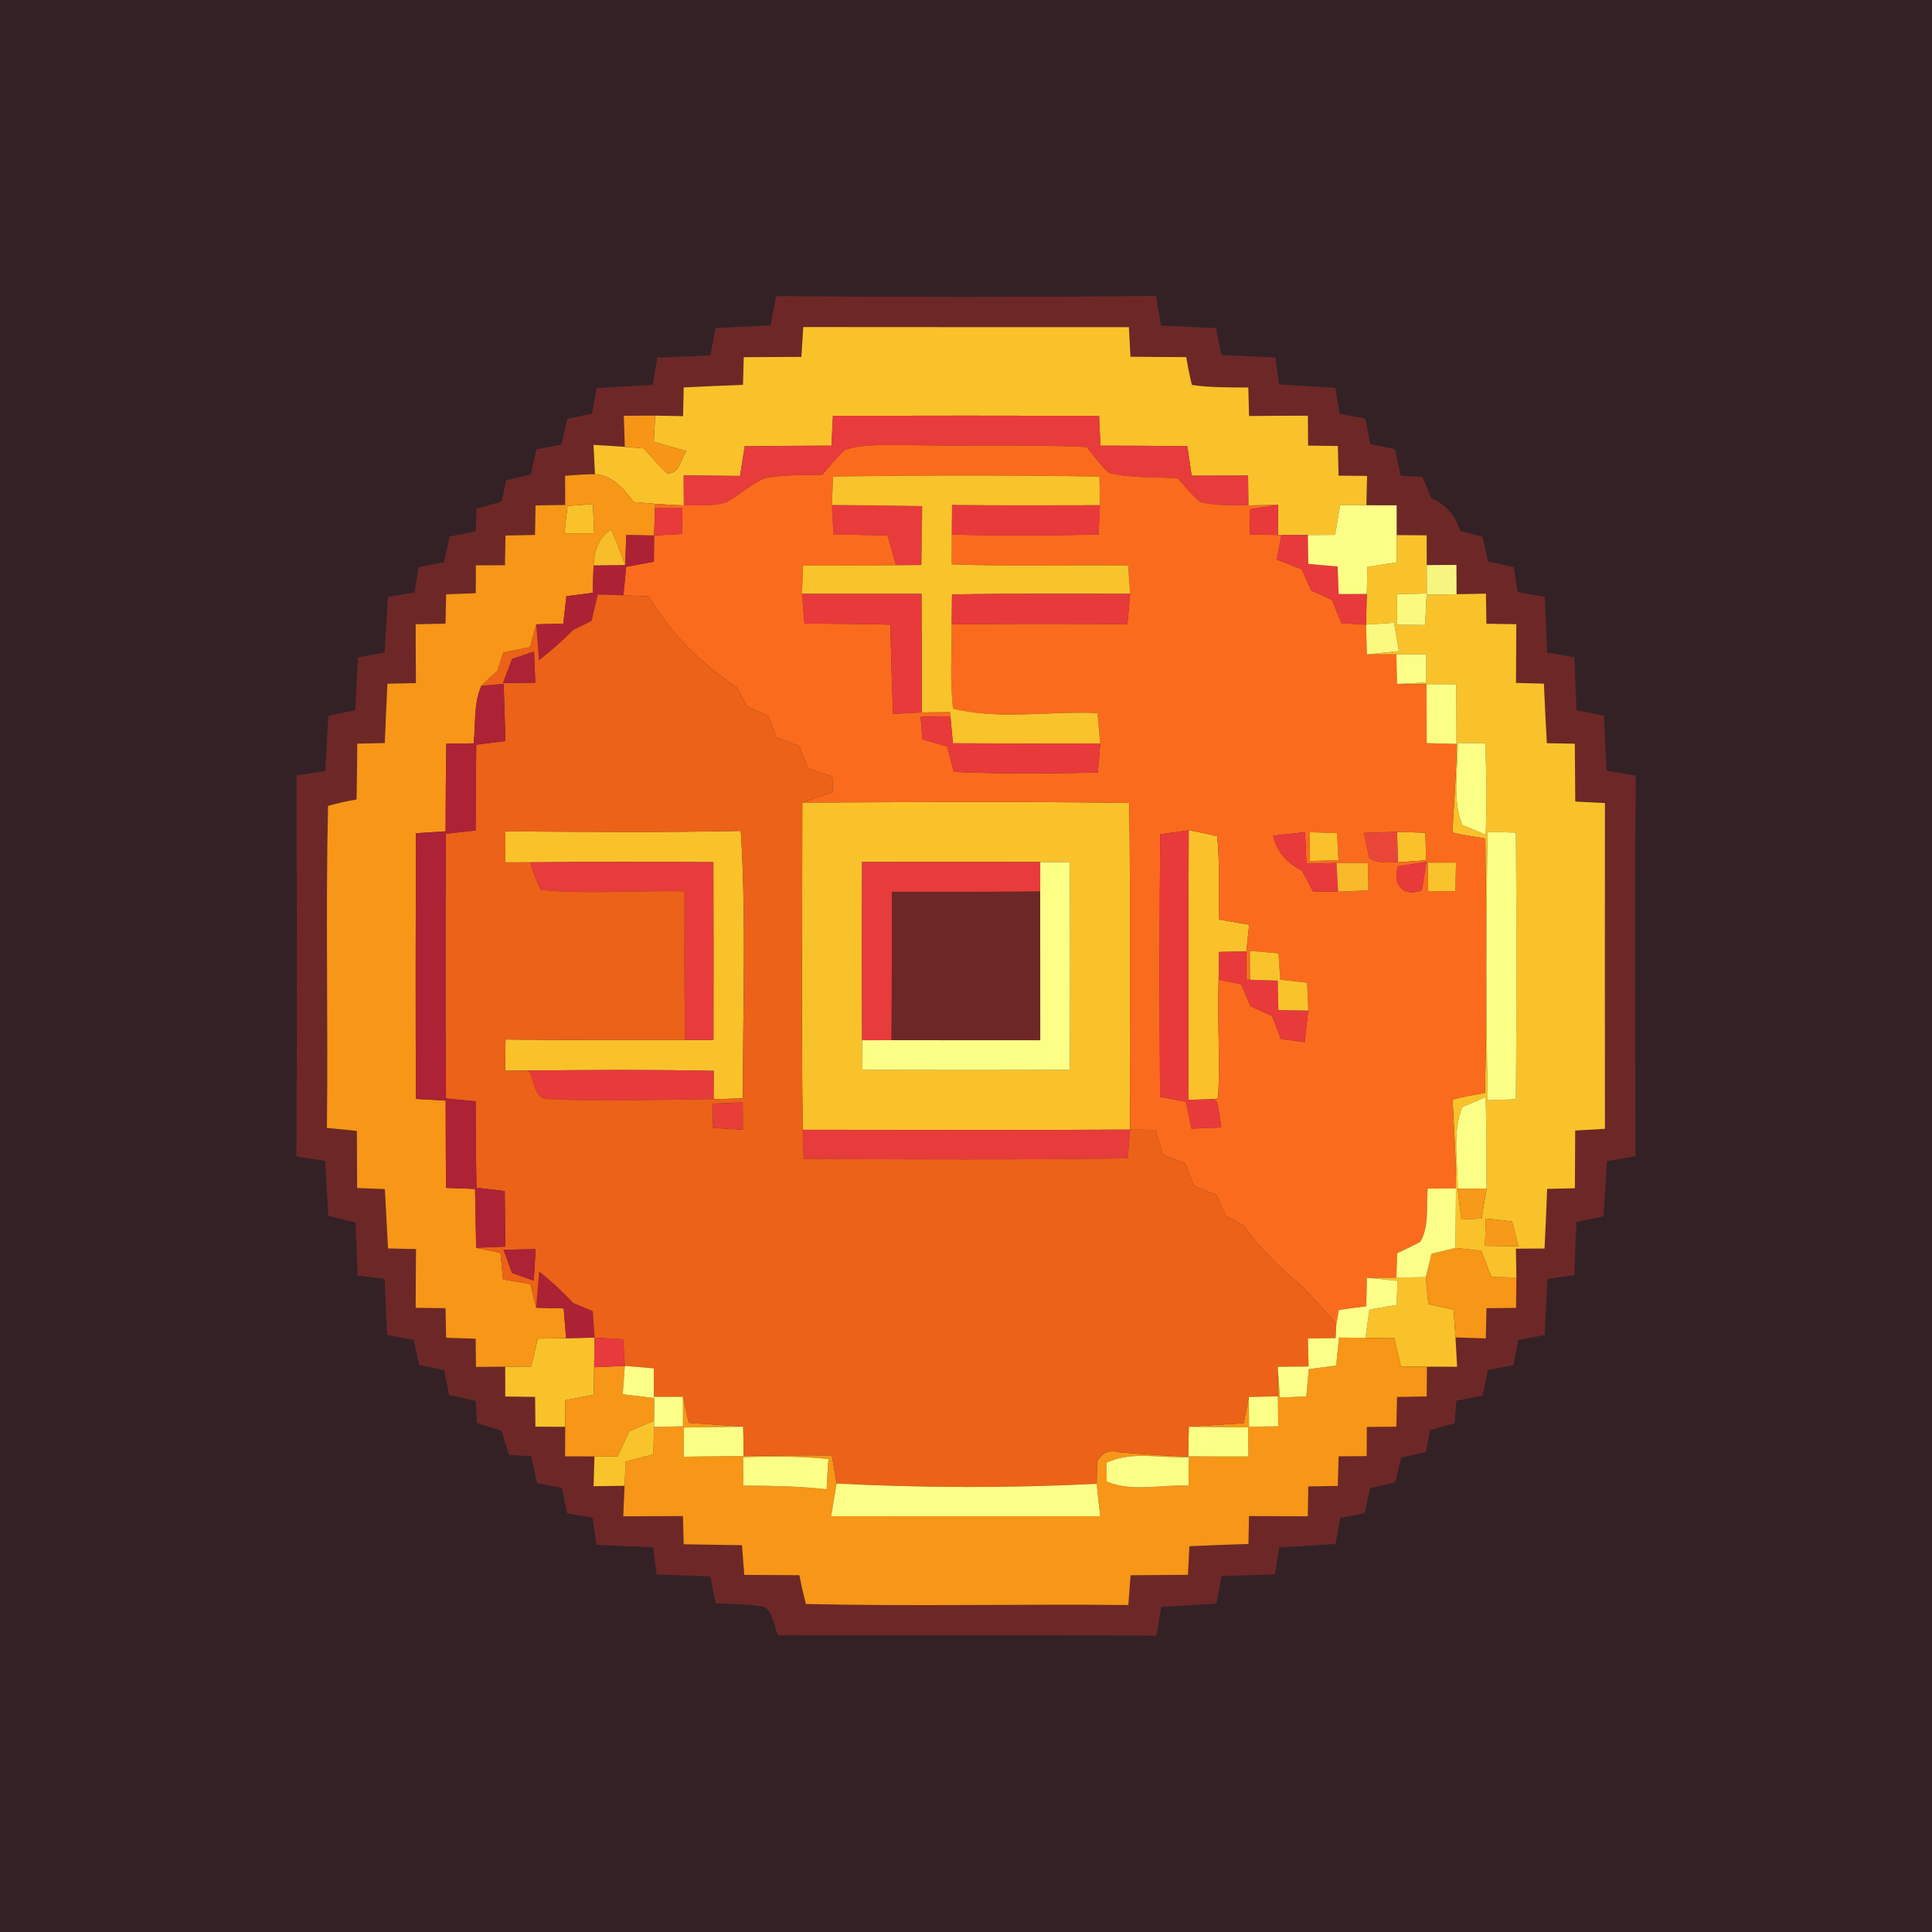 <?xml version="1.0" encoding="UTF-8" ?>
<!DOCTYPE svg PUBLIC "-//W3C//DTD SVG 1.1//EN" "http://www.w3.org/Graphics/SVG/1.1/DTD/svg11.dtd">
<svg width="250pt" height="250pt" viewBox="0 0 250 250" version="1.1" xmlns="http://www.w3.org/2000/svg">
<rect x="0" y="0" width="250" height="250" fill="#333333" stroke="none"/>
<g id="#342125ff">
<path fill="#342125" opacity="1.00" d=" M 0.00 0.00 L 250.00 0.00 L 250.00 250.00 L 0.00 250.00 L 0.00 0.00 M 100.43 38.33 C 100.20 39.59 99.97 40.85 99.73 42.11 C 97.36 42.23 94.98 42.35 92.61 42.47 C 92.38 43.64 92.16 44.82 91.93 46.00 C 89.65 46.10 87.36 46.20 85.07 46.29 C 84.87 47.46 84.68 48.64 84.48 49.81 C 82.06 49.95 79.65 50.09 77.23 50.22 C 77.02 51.33 76.80 52.43 76.59 53.54 C 75.52 53.76 74.46 53.98 73.40 54.21 C 73.15 55.32 72.91 56.44 72.67 57.55 C 71.59 57.75 70.52 57.94 69.44 58.14 C 69.20 59.23 68.96 60.32 68.71 61.41 C 67.64 61.66 66.57 61.92 65.50 62.17 C 65.36 62.85 65.08 64.23 64.93 64.91 C 63.85 65.22 62.77 65.53 61.69 65.84 C 61.66 66.57 61.59 68.03 61.56 68.76 C 60.44 68.99 59.31 69.21 58.19 69.43 C 57.94 70.54 57.70 71.65 57.46 72.77 C 56.37 72.98 55.27 73.19 54.17 73.40 C 53.99 74.49 53.82 75.58 53.64 76.68 C 52.50 76.86 51.35 77.04 50.21 77.23 C 50.06 79.63 49.92 82.04 49.77 84.45 C 48.62 84.66 47.46 84.87 46.31 85.08 C 46.21 87.35 46.11 89.63 46.00 91.90 C 44.84 92.14 43.67 92.39 42.50 92.64 C 42.37 95.02 42.24 97.41 42.10 99.79 C 40.86 99.98 39.61 100.16 38.37 100.35 C 38.41 116.78 38.45 133.21 38.36 149.64 C 39.60 149.83 40.85 150.02 42.09 150.21 C 42.23 152.58 42.36 154.95 42.49 157.32 C 43.66 157.61 44.84 157.89 46.02 158.18 C 46.11 160.47 46.20 162.76 46.29 165.05 C 47.45 165.18 48.62 165.32 49.78 165.47 C 49.88 167.88 49.99 170.30 50.10 172.72 C 51.25 172.94 52.40 173.17 53.55 173.40 C 53.78 174.47 54.02 175.55 54.26 176.63 C 55.33 176.85 56.41 177.07 57.49 177.29 C 57.70 178.37 57.92 179.44 58.13 180.52 C 59.28 180.77 60.42 181.02 61.57 181.28 C 61.60 181.99 61.67 183.41 61.71 184.12 C 62.77 184.46 63.84 184.80 64.90 185.14 C 65.23 186.18 65.56 187.22 65.89 188.26 C 66.61 188.30 68.03 188.39 68.74 188.43 C 69.00 189.59 69.26 190.75 69.52 191.92 C 70.58 192.11 71.64 192.31 72.70 192.50 C 72.94 193.61 73.18 194.71 73.42 195.82 C 74.50 196.00 75.59 196.18 76.68 196.37 C 76.85 197.54 77.02 198.72 77.19 199.89 C 79.64 200.00 82.09 200.10 84.54 200.21 C 84.68 201.38 84.82 202.55 84.96 203.73 C 87.28 203.80 89.60 203.88 91.92 203.96 C 92.16 205.13 92.39 206.30 92.63 207.47 C 94.76 207.56 96.90 207.55 98.99 207.94 C 100.08 208.77 100.11 210.40 100.71 211.58 C 117.02 211.62 133.33 211.56 149.63 211.64 C 149.84 210.40 150.04 209.16 150.25 207.93 C 152.63 207.78 155.01 207.64 157.39 207.49 C 157.62 206.30 157.85 205.12 158.08 203.93 C 160.37 203.86 162.67 203.79 164.96 203.72 C 165.14 202.56 165.32 201.40 165.50 200.24 C 167.93 200.08 170.36 199.93 172.80 199.78 C 173.00 198.66 173.21 197.53 173.43 196.41 C 174.47 196.20 175.52 196.00 176.57 195.79 C 176.82 194.71 177.07 193.63 177.31 192.56 C 178.38 192.31 179.45 192.06 180.52 191.82 C 180.78 190.74 181.04 189.67 181.30 188.60 C 182.37 188.37 183.43 188.13 184.50 187.90 C 184.63 187.19 184.91 185.77 185.04 185.07 C 186.10 184.76 187.16 184.45 188.22 184.14 C 188.28 183.42 188.39 181.97 188.45 181.25 C 189.57 181.02 190.70 180.80 191.83 180.57 C 192.06 179.48 192.29 178.38 192.53 177.29 C 193.63 177.06 194.73 176.85 195.83 176.63 C 196.03 175.55 196.24 174.47 196.45 173.40 C 197.59 173.18 198.73 172.96 199.87 172.75 C 199.99 170.33 200.11 167.91 200.22 165.49 C 201.38 165.32 202.54 165.15 203.71 164.99 C 203.79 162.69 203.88 160.40 203.97 158.11 C 205.14 157.87 206.31 157.62 207.49 157.38 C 207.63 155.00 207.78 152.62 207.92 150.24 C 209.15 150.03 210.38 149.82 211.62 149.61 C 211.63 133.20 211.49 116.79 211.67 100.38 C 210.40 100.16 209.13 99.95 207.87 99.74 C 207.76 97.37 207.65 95.00 207.54 92.63 C 206.36 92.39 205.17 92.15 203.99 91.91 C 203.89 89.62 203.80 87.34 203.71 85.06 C 202.53 84.86 201.36 84.65 200.19 84.45 C 200.09 82.05 199.99 79.64 199.89 77.23 C 198.72 77.03 197.55 76.83 196.38 76.63 C 196.20 75.55 196.03 74.47 195.86 73.40 C 194.76 73.16 193.66 72.92 192.56 72.68 C 192.31 71.60 192.07 70.53 191.82 69.46 C 190.85 69.21 189.88 68.96 188.91 68.70 C 188.38 66.73 187.09 65.28 185.21 64.49 C 184.82 63.57 184.44 62.65 184.06 61.72 C 183.36 61.68 181.95 61.60 181.25 61.56 C 180.99 60.41 180.74 59.27 180.49 58.12 C 179.43 57.91 178.37 57.70 177.32 57.49 C 177.10 56.39 176.88 55.28 176.66 54.18 C 175.56 53.97 174.45 53.76 173.35 53.55 C 173.16 52.43 172.97 51.32 172.78 50.20 C 170.35 50.05 167.92 49.90 165.49 49.75 C 165.33 48.59 165.18 47.42 165.03 46.26 C 162.70 46.17 160.37 46.07 158.04 45.97 C 157.81 44.80 157.58 43.64 157.35 42.47 C 154.97 42.36 152.59 42.25 150.22 42.14 C 150.00 40.87 149.79 39.59 149.58 38.32 C 133.20 38.46 116.81 38.46 100.43 38.33 Z" />
</g>
<g id="#6e2727ff">
<path fill="#6e2727" opacity="1.00" d=" M 100.43 38.33 C 116.81 38.46 133.20 38.46 149.58 38.32 C 149.79 39.59 150.00 40.87 150.22 42.14 C 152.59 42.25 154.97 42.36 157.35 42.47 C 157.58 43.64 157.81 44.80 158.04 45.97 C 160.37 46.07 162.70 46.17 165.03 46.26 C 165.18 47.42 165.33 48.59 165.49 49.75 C 167.92 49.90 170.35 50.05 172.78 50.20 C 172.97 51.32 173.16 52.43 173.35 53.55 C 174.45 53.76 175.56 53.97 176.66 54.18 C 176.88 55.28 177.10 56.39 177.32 57.49 C 178.37 57.70 179.43 57.91 180.49 58.12 C 180.74 59.27 180.99 60.41 181.25 61.56 C 181.95 61.60 183.36 61.68 184.06 61.72 C 184.44 62.65 184.82 63.57 185.21 64.49 C 187.09 65.28 188.38 66.73 188.91 68.70 C 189.88 68.96 190.85 69.21 191.82 69.46 C 192.07 70.53 192.31 71.60 192.56 72.68 C 193.66 72.92 194.76 73.16 195.86 73.40 C 196.03 74.47 196.20 75.55 196.38 76.63 C 197.55 76.83 198.72 77.03 199.89 77.23 C 199.99 79.64 200.09 82.05 200.19 84.45 C 201.36 84.65 202.53 84.86 203.71 85.06 C 203.80 87.34 203.89 89.62 203.99 91.91 C 205.17 92.15 206.36 92.39 207.54 92.63 C 207.65 95.00 207.76 97.37 207.87 99.74 C 209.13 99.95 210.40 100.16 211.67 100.38 C 211.49 116.79 211.63 133.20 211.62 149.61 C 210.38 149.82 209.15 150.03 207.92 150.24 C 207.78 152.62 207.63 155.00 207.49 157.38 C 206.31 157.62 205.14 157.87 203.97 158.11 C 203.88 160.40 203.79 162.69 203.71 164.99 C 202.54 165.15 201.38 165.32 200.22 165.49 C 200.11 167.91 199.99 170.33 199.87 172.75 C 198.73 172.96 197.59 173.18 196.45 173.40 C 196.24 174.47 196.03 175.55 195.83 176.63 C 194.73 176.85 193.63 177.06 192.53 177.29 C 192.29 178.38 192.06 179.48 191.83 180.57 C 190.70 180.80 189.57 181.02 188.45 181.25 C 188.39 181.97 188.28 183.42 188.22 184.14 C 187.16 184.45 186.10 184.76 185.04 185.07 C 184.91 185.77 184.63 187.19 184.50 187.90 C 183.43 188.13 182.37 188.37 181.30 188.60 C 181.04 189.67 180.78 190.74 180.52 191.82 C 179.45 192.06 178.38 192.31 177.31 192.56 C 177.07 193.63 176.82 194.71 176.57 195.79 C 175.52 196.00 174.47 196.20 173.43 196.41 C 173.21 197.53 173.00 198.66 172.80 199.78 C 170.36 199.93 167.93 200.08 165.50 200.24 C 165.32 201.40 165.14 202.56 164.96 203.72 C 162.67 203.79 160.37 203.86 158.08 203.93 C 157.85 205.12 157.62 206.30 157.39 207.49 C 155.01 207.64 152.63 207.78 150.25 207.93 C 150.04 209.16 149.84 210.40 149.63 211.64 C 133.33 211.56 117.02 211.62 100.71 211.58 C 100.11 210.40 100.08 208.77 98.99 207.94 C 96.90 207.55 94.76 207.56 92.63 207.47 C 92.39 206.30 92.16 205.13 91.92 203.96 C 89.60 203.88 87.28 203.80 84.96 203.73 C 84.82 202.55 84.68 201.38 84.54 200.21 C 82.09 200.10 79.64 200.00 77.19 199.89 C 77.02 198.72 76.85 197.54 76.68 196.37 C 75.59 196.18 74.50 196.00 73.42 195.82 C 73.18 194.71 72.94 193.61 72.70 192.50 C 71.64 192.31 70.58 192.11 69.52 191.92 C 69.26 190.75 69.00 189.59 68.74 188.43 C 68.03 188.39 66.61 188.30 65.89 188.26 C 65.56 187.22 65.23 186.18 64.90 185.14 C 63.84 184.80 62.77 184.46 61.71 184.12 C 61.67 183.41 61.60 181.99 61.57 181.28 C 60.42 181.02 59.28 180.77 58.13 180.52 C 57.92 179.44 57.70 178.37 57.49 177.29 C 56.41 177.07 55.33 176.85 54.26 176.63 C 54.02 175.55 53.78 174.47 53.55 173.40 C 52.40 173.17 51.25 172.94 50.10 172.72 C 49.99 170.30 49.88 167.88 49.78 165.47 C 48.62 165.32 47.45 165.18 46.29 165.05 C 46.20 162.76 46.11 160.47 46.02 158.18 C 44.84 157.89 43.66 157.61 42.49 157.32 C 42.36 154.95 42.23 152.58 42.09 150.21 C 40.85 150.02 39.60 149.83 38.36 149.64 C 38.45 133.21 38.41 116.78 38.37 100.35 C 39.61 100.16 40.86 99.98 42.10 99.79 C 42.24 97.41 42.37 95.02 42.50 92.64 C 43.67 92.39 44.84 92.14 46.00 91.90 C 46.11 89.63 46.21 87.35 46.31 85.08 C 47.46 84.87 48.62 84.66 49.77 84.45 C 49.92 82.04 50.06 79.63 50.21 77.23 C 51.35 77.04 52.50 76.86 53.64 76.68 C 53.82 75.58 53.99 74.49 54.17 73.40 C 55.27 73.19 56.37 72.98 57.46 72.77 C 57.70 71.65 57.94 70.54 58.19 69.43 C 59.31 69.21 60.44 68.99 61.56 68.76 C 61.59 68.03 61.66 66.57 61.69 65.84 C 62.77 65.53 63.85 65.22 64.93 64.91 C 65.08 64.23 65.36 62.85 65.50 62.17 C 66.57 61.92 67.64 61.66 68.71 61.41 C 68.96 60.32 69.20 59.23 69.44 58.14 C 70.52 57.94 71.59 57.75 72.67 57.55 C 72.91 56.44 73.15 55.32 73.40 54.21 C 74.46 53.98 75.52 53.76 76.59 53.54 C 76.80 52.43 77.02 51.33 77.23 50.22 C 79.65 50.09 82.06 49.95 84.48 49.81 C 84.68 48.64 84.87 47.46 85.07 46.29 C 87.36 46.20 89.65 46.10 91.93 46.00 C 92.16 44.82 92.38 43.64 92.61 42.47 C 94.98 42.35 97.36 42.23 99.73 42.11 C 99.97 40.85 100.20 39.59 100.43 38.33 M 103.94 42.32 C 103.86 43.60 103.78 44.89 103.70 46.18 C 101.21 46.19 98.73 46.21 96.24 46.22 C 96.21 47.41 96.17 48.61 96.14 49.80 C 93.58 49.89 91.02 50.01 88.47 50.13 C 88.44 51.37 88.41 52.61 88.39 53.85 C 87.48 53.83 85.68 53.80 84.78 53.78 C 83.42 53.79 82.07 53.79 80.72 53.80 C 80.76 55.14 80.80 56.48 80.85 57.82 C 79.50 57.72 78.15 57.64 76.80 57.57 C 76.85 58.52 76.94 60.41 76.99 61.36 C 75.70 61.35 74.41 61.48 73.12 61.56 C 73.12 62.50 73.14 64.40 73.14 65.34 C 71.86 65.36 70.58 65.38 69.30 65.40 C 69.28 66.68 69.26 67.95 69.23 69.22 C 67.96 69.25 66.68 69.27 65.41 69.30 C 65.39 70.58 65.36 71.86 65.34 73.14 C 64.40 73.14 62.52 73.14 61.58 73.15 C 61.57 74.35 61.56 75.55 61.56 76.76 C 60.29 76.80 59.01 76.85 57.73 76.90 C 57.71 78.16 57.68 79.43 57.65 80.70 C 56.37 80.73 55.08 80.75 53.79 80.78 C 53.79 83.32 53.80 85.85 53.82 88.39 C 52.59 88.41 51.36 88.44 50.13 88.47 C 50.01 91.03 49.89 93.59 49.79 96.15 C 48.61 96.18 47.42 96.21 46.23 96.23 C 46.21 98.64 46.18 101.04 46.14 103.45 C 44.90 103.66 43.67 103.94 42.45 104.28 C 42.12 118.16 42.47 132.07 42.30 145.95 C 43.59 146.08 44.89 146.21 46.18 146.34 C 46.19 148.80 46.20 151.27 46.21 153.73 C 47.40 153.78 48.60 153.82 49.80 153.87 C 49.93 156.43 50.08 158.99 50.21 161.55 C 51.42 161.57 52.62 161.60 53.83 161.63 C 53.81 164.16 53.79 166.70 53.79 169.23 C 55.07 169.25 56.36 169.26 57.65 169.28 C 57.67 170.55 57.70 171.83 57.73 173.11 C 59.00 173.15 60.28 173.19 61.55 173.23 C 61.56 174.45 61.58 175.66 61.59 176.88 C 62.54 176.87 64.43 176.86 65.37 176.85 C 65.38 178.14 65.38 179.42 65.38 180.71 C 66.67 180.73 67.95 180.74 69.24 180.76 C 69.25 182.04 69.27 183.33 69.28 184.61 C 70.57 184.62 71.85 184.62 73.14 184.63 C 73.13 185.58 73.12 187.49 73.12 188.45 C 74.38 188.45 75.65 188.46 76.92 188.46 C 76.89 189.42 76.84 191.35 76.81 192.32 C 78.14 192.30 79.48 192.28 80.82 192.26 C 80.76 193.57 80.71 194.89 80.65 196.21 C 83.23 196.20 85.80 196.19 88.37 196.18 C 88.40 197.39 88.44 198.61 88.47 199.83 C 90.98 199.87 93.50 199.91 96.01 199.95 C 96.11 201.23 96.21 202.51 96.31 203.79 C 98.68 203.80 101.06 203.81 103.44 203.83 C 103.68 205.08 103.96 206.32 104.28 207.56 C 118.18 207.87 132.10 207.55 146.01 207.69 C 146.11 206.41 146.21 205.12 146.30 203.84 C 148.78 203.82 151.25 203.80 153.72 203.78 C 153.78 202.55 153.84 201.31 153.91 200.08 C 156.45 199.96 159.00 199.87 161.55 199.79 C 161.57 198.58 161.59 197.38 161.62 196.18 C 164.15 196.19 166.69 196.20 169.23 196.21 C 169.25 194.92 169.27 193.63 169.29 192.34 C 170.56 192.32 171.84 192.30 173.11 192.28 C 173.15 191.00 173.18 189.72 173.22 188.45 C 174.43 188.44 175.64 188.43 176.85 188.42 C 176.85 187.48 176.86 185.59 176.87 184.65 C 178.14 184.63 179.41 184.62 180.69 184.61 C 180.72 183.32 180.75 182.05 180.78 180.77 C 182.05 180.74 183.33 180.72 184.61 180.70 C 184.62 179.41 184.64 178.13 184.65 176.85 C 185.63 176.85 187.58 176.85 188.55 176.86 C 188.48 175.59 188.41 174.32 188.34 173.06 C 189.64 173.10 190.95 173.15 192.26 173.19 C 192.29 171.89 192.32 170.58 192.35 169.28 C 193.62 169.27 194.90 169.25 196.18 169.24 C 196.19 167.92 196.21 166.62 196.22 165.31 C 196.21 164.38 196.18 162.51 196.16 161.58 C 197.39 161.57 198.62 161.56 199.86 161.56 C 199.99 158.98 200.11 156.41 200.20 153.84 C 201.40 153.81 202.59 153.78 203.79 153.76 C 203.80 151.27 203.81 148.78 203.83 146.29 C 205.11 146.22 206.39 146.14 207.68 146.07 C 207.66 132.02 207.67 117.97 207.68 103.92 C 206.39 103.85 205.11 103.79 203.84 103.72 C 203.81 101.23 203.80 98.73 203.78 96.24 C 202.57 96.21 201.37 96.19 200.16 96.17 C 200.02 93.60 199.89 91.03 199.78 88.46 C 198.58 88.43 197.37 88.40 196.17 88.37 C 196.19 85.84 196.20 83.30 196.21 80.77 C 194.92 80.75 193.63 80.73 192.34 80.71 C 192.32 79.42 192.30 78.12 192.28 76.82 C 191.01 76.84 189.74 76.86 188.48 76.89 C 188.47 75.62 188.47 74.36 188.46 73.10 C 187.50 73.10 185.58 73.12 184.62 73.12 C 184.61 71.84 184.61 70.56 184.61 69.27 C 183.31 69.26 182.02 69.25 180.73 69.24 C 180.73 67.96 180.73 66.67 180.73 65.39 C 179.42 65.39 178.12 65.38 176.81 65.38 C 176.83 64.43 176.88 62.53 176.90 61.58 C 175.67 61.57 174.44 61.56 173.21 61.55 C 173.18 60.27 173.15 58.99 173.12 57.71 C 171.84 57.69 170.55 57.67 169.27 57.66 C 169.26 56.37 169.25 55.08 169.24 53.79 C 166.70 53.79 164.17 53.81 161.63 53.83 C 161.59 52.60 161.56 51.37 161.53 50.14 C 159.09 50.12 156.64 50.17 154.23 49.81 C 153.94 48.62 153.70 47.42 153.50 46.21 C 151.09 46.20 148.68 46.19 146.28 46.16 C 146.21 44.88 146.15 43.60 146.08 42.33 C 132.04 42.33 117.99 42.34 103.94 42.32 Z" />
<path fill="#6e2727" opacity="1.00" d=" M 115.40 115.39 C 121.80 115.40 128.20 115.41 134.60 115.34 C 134.60 121.76 134.60 128.19 134.61 134.61 C 128.18 134.60 121.76 134.60 115.34 134.60 C 115.41 128.20 115.40 121.79 115.40 115.39 Z" />
</g>
<g id="#f9c22bff">
<path fill="#f9c22b" opacity="1.00" d=" M 103.94 42.32 C 117.99 42.34 132.04 42.33 146.08 42.33 C 146.15 43.60 146.21 44.88 146.28 46.16 C 148.68 46.19 151.09 46.20 153.50 46.21 C 153.70 47.42 153.94 48.62 154.23 49.81 C 156.64 50.17 159.09 50.12 161.53 50.14 C 161.56 51.37 161.59 52.60 161.63 53.83 C 164.17 53.81 166.70 53.79 169.24 53.79 C 169.25 55.08 169.26 56.37 169.27 57.66 C 170.55 57.67 171.84 57.69 173.12 57.71 C 173.15 58.99 173.18 60.27 173.21 61.55 C 174.44 61.56 175.67 61.57 176.90 61.58 C 176.88 62.53 176.83 64.43 176.81 65.38 C 175.68 65.37 174.55 65.37 173.42 65.37 C 173.19 66.65 172.97 67.93 172.75 69.21 C 171.58 69.22 170.40 69.23 169.23 69.23 C 168.38 69.23 166.67 69.23 165.81 69.23 L 165.36 69.22 C 165.37 68.25 165.39 66.30 165.39 65.33 C 164.11 65.36 162.82 65.39 161.54 65.40 C 161.53 64.43 161.51 62.51 161.50 61.54 C 159.06 61.55 156.63 61.55 154.20 61.56 C 154.01 60.29 153.82 59.01 153.64 57.74 C 149.89 57.69 146.14 57.67 142.39 57.67 C 142.33 56.38 142.28 55.09 142.22 53.81 C 130.74 53.78 119.26 53.78 107.78 53.81 C 107.72 55.10 107.66 56.38 107.59 57.67 C 103.85 57.67 100.10 57.70 96.36 57.75 C 96.16 59.03 95.97 60.31 95.77 61.59 C 93.34 61.56 90.90 61.54 88.47 61.52 C 88.48 62.49 88.49 64.43 88.49 65.40 C 87.25 65.36 86.01 65.29 84.77 65.20 C 83.85 65.13 82.92 65.05 82.00 64.97 C 80.73 63.25 79.28 61.52 76.99 61.36 C 76.94 60.41 76.85 58.52 76.80 57.57 C 78.15 57.64 79.50 57.72 80.85 57.82 C 81.46 57.87 82.69 57.97 83.30 58.02 C 84.27 59.12 85.23 60.24 86.30 61.25 C 87.96 61.38 88.06 59.40 88.82 58.38 C 87.41 57.97 86.00 57.56 84.60 57.16 C 84.64 56.31 84.73 54.62 84.78 53.78 C 85.68 53.80 87.48 53.83 88.39 53.85 C 88.41 52.61 88.44 51.37 88.47 50.13 C 91.02 50.01 93.58 49.89 96.14 49.80 C 96.17 48.61 96.21 47.41 96.24 46.22 C 98.73 46.21 101.21 46.19 103.70 46.18 C 103.78 44.89 103.86 43.60 103.94 42.32 Z" />
<path fill="#f9c22b" opacity="1.00" d=" M 73.43 65.47 C 74.53 65.39 75.62 65.31 76.72 65.23 C 76.77 66.49 76.83 67.75 76.89 69.01 C 75.60 69.01 74.31 69.02 73.03 69.02 C 73.16 67.83 73.30 66.65 73.43 65.47 Z" />
<path fill="#f9c22b" opacity="1.00" d=" M 180.73 69.24 C 182.02 69.25 183.31 69.26 184.61 69.27 C 184.61 70.56 184.61 71.84 184.62 73.12 C 184.62 74.40 184.62 75.68 184.63 76.96 C 185.59 76.94 187.51 76.91 188.48 76.89 C 189.74 76.86 191.01 76.84 192.28 76.82 C 192.30 78.12 192.32 79.42 192.34 80.71 C 193.63 80.73 194.92 80.75 196.21 80.77 C 196.20 83.30 196.19 85.84 196.17 88.37 C 197.37 88.40 198.58 88.43 199.78 88.46 C 199.89 91.03 200.02 93.60 200.16 96.17 C 201.37 96.19 202.57 96.21 203.78 96.24 C 203.80 98.73 203.81 101.23 203.84 103.72 C 205.11 103.79 206.39 103.85 207.68 103.92 C 207.67 117.97 207.66 132.02 207.68 146.07 C 206.39 146.14 205.11 146.22 203.83 146.29 C 203.81 148.78 203.80 151.27 203.79 153.76 C 202.59 153.78 201.40 153.81 200.20 153.84 C 200.11 156.41 199.99 158.98 199.86 161.56 C 198.62 161.56 197.39 161.57 196.16 161.58 C 196.18 162.51 196.21 164.38 196.22 165.31 C 195.42 165.29 193.81 165.26 193.00 165.25 C 192.56 164.12 192.12 162.99 191.69 161.87 C 190.56 161.72 189.44 161.59 188.32 161.48 C 188.37 158.91 188.39 156.34 188.40 153.77 C 188.43 149.94 188.14 146.12 187.96 142.30 C 189.33 141.89 190.75 141.70 192.15 141.42 C 192.43 130.45 192.35 119.47 192.20 108.50 C 190.77 108.25 189.33 108.09 187.94 107.72 C 188.14 103.90 188.47 100.09 188.47 96.26 C 188.47 93.69 188.45 91.11 188.43 88.54 C 187.47 88.54 185.55 88.53 184.59 88.53 C 183.32 88.52 182.04 88.52 180.77 88.51 C 181.72 88.46 183.61 88.36 184.55 88.31 C 184.56 87.40 184.56 85.58 184.56 84.67 C 183.59 84.67 181.66 84.67 180.69 84.68 C 179.42 84.68 178.15 84.68 176.87 84.68 C 178.25 84.54 179.63 84.40 181.01 84.25 C 180.81 83.03 180.60 81.80 180.40 80.58 C 179.49 80.64 177.68 80.77 176.77 80.83 C 176.80 79.51 176.83 78.18 176.86 76.86 C 176.89 75.68 176.92 74.51 176.95 73.34 C 178.21 73.15 179.47 72.96 180.73 72.77 C 180.73 71.59 180.73 70.42 180.73 69.24 M 180.78 76.89 C 180.78 78.20 180.79 79.52 180.79 80.84 C 181.70 80.85 183.51 80.87 184.41 80.88 C 184.48 79.52 184.54 78.16 184.61 76.80 C 183.65 76.82 181.74 76.87 180.78 76.89 M 188.63 96.14 C 188.66 99.66 187.88 103.40 189.22 106.75 C 189.98 107.06 191.49 107.70 192.25 108.01 C 192.39 104.06 192.35 100.11 192.20 96.17 C 191.31 96.16 189.52 96.15 188.63 96.14 M 192.49 107.64 C 192.30 119.22 192.26 130.80 192.51 142.37 C 193.42 142.34 195.25 142.27 196.16 142.24 C 196.24 130.74 196.24 119.24 196.16 107.74 C 195.24 107.72 193.41 107.67 192.49 107.64 M 189.22 143.25 C 187.88 146.59 188.66 150.32 188.62 153.83 C 188.78 155.16 188.94 156.48 189.10 157.81 C 189.75 157.78 191.07 157.71 191.72 157.68 C 191.93 156.38 192.15 155.09 192.36 153.80 C 192.34 149.85 192.35 145.91 192.25 141.96 C 191.49 142.29 189.98 142.93 189.22 143.25 M 192.25 157.70 C 192.23 158.57 192.18 160.33 192.16 161.21 C 193.59 161.23 195.03 161.24 196.47 161.26 C 196.27 160.46 195.87 158.87 195.67 158.07 C 194.53 157.90 193.39 157.78 192.25 157.70 Z" />
<path fill="#f9c22b" opacity="1.00" d=" M 103.82 103.85 C 117.92 103.80 132.03 103.69 146.13 103.90 C 146.31 117.98 146.13 132.08 146.24 146.17 C 132.12 146.25 117.99 146.20 103.87 146.19 C 103.69 132.08 103.82 117.97 103.82 103.85 M 111.55 111.55 C 111.52 119.24 111.52 126.93 111.55 134.61 C 111.56 135.56 111.59 137.47 111.60 138.42 C 120.54 138.48 129.49 138.47 138.43 138.43 C 138.47 129.48 138.49 120.53 138.42 111.58 C 137.46 111.57 135.56 111.55 134.61 111.55 C 126.92 111.53 119.24 111.52 111.55 111.55 Z" />
<path fill="#f9c22b" opacity="1.00" d=" M 65.40 107.58 C 75.56 107.64 85.71 107.74 95.86 107.52 C 96.58 119.04 96.11 130.59 96.13 142.13 C 94.87 142.16 93.60 142.20 92.34 142.23 C 92.35 141.32 92.36 139.48 92.36 138.57 C 84.36 138.40 76.36 138.45 68.37 138.53 C 67.36 138.53 66.36 138.54 65.36 138.55 C 65.38 137.20 65.40 135.86 65.42 134.51 C 73.17 134.62 80.92 134.57 88.66 134.58 C 89.58 134.58 91.41 134.58 92.32 134.57 C 92.33 126.90 92.34 119.23 92.31 111.56 C 84.41 111.52 76.51 111.51 68.61 111.58 C 67.54 111.58 66.46 111.58 65.39 111.59 C 65.40 110.25 65.40 108.91 65.40 107.58 Z" />
<path fill="#f9c22b" opacity="1.00" d=" M 153.82 107.43 C 155.05 107.65 156.29 107.91 157.51 108.22 C 157.86 111.80 157.69 115.41 157.76 119.00 C 159.05 119.22 160.35 119.44 161.64 119.66 C 161.55 120.53 161.37 122.25 161.28 123.12 C 160.40 123.13 158.62 123.17 157.74 123.18 C 157.72 124.37 157.70 125.57 157.69 126.76 C 157.48 131.88 157.93 137.00 157.61 142.11 L 157.06 142.23 C 156.24 142.25 154.62 142.29 153.80 142.32 C 153.78 130.69 153.76 119.06 153.82 107.43 Z" />
<path fill="#f9c22b" opacity="1.00" d=" M 180.79 107.64 C 181.70 107.67 183.53 107.73 184.45 107.76 C 184.47 108.65 184.51 110.43 184.53 111.32 C 183.61 111.39 181.79 111.52 180.87 111.58 C 180.85 110.60 180.81 108.63 180.79 107.64 Z" />
<path fill="#f9c22b" opacity="1.00" d=" M 176.87 165.34 C 178.14 165.34 179.41 165.33 180.69 165.32 C 181.96 165.31 183.23 165.29 184.50 165.27 C 184.59 166.43 184.70 167.58 184.83 168.74 C 185.65 168.93 187.28 169.30 188.10 169.49 C 188.18 170.68 188.26 171.87 188.34 173.06 C 188.41 174.32 188.48 175.59 188.55 176.86 C 187.58 176.85 185.63 176.85 184.65 176.85 C 183.53 176.84 182.40 176.84 181.28 176.84 C 180.99 175.61 180.71 174.39 180.43 173.17 C 179.18 173.15 177.94 173.14 176.69 173.12 C 176.86 171.90 177.03 170.68 177.20 169.45 C 178.37 169.26 179.55 169.06 180.73 168.86 C 180.76 168.08 180.80 166.52 180.83 165.74 C 179.51 165.60 178.18 165.47 176.87 165.34 Z" />
<path fill="#f9c22b" opacity="1.00" d=" M 69.59 173.22 C 70.81 173.20 72.03 173.17 73.25 173.16 C 74.48 173.13 75.71 173.11 76.94 173.09 C 76.92 174.37 76.90 175.64 76.88 176.92 C 76.86 178.10 76.84 179.29 76.83 180.48 C 75.60 180.72 74.38 180.96 73.16 181.20 C 73.15 182.34 73.15 183.49 73.14 184.63 C 71.85 184.62 70.57 184.62 69.28 184.61 C 69.27 183.33 69.25 182.04 69.24 180.76 C 67.95 180.74 66.67 180.73 65.38 180.71 C 65.38 179.42 65.38 178.14 65.37 176.85 C 66.49 176.84 67.62 176.83 68.74 176.83 C 69.02 175.62 69.30 174.42 69.59 173.22 Z" />
</g>
<g id="#f79517ff">
<path fill="#f79517" opacity="1.00" d=" M 80.72 53.80 C 82.07 53.79 83.42 53.79 84.78 53.78 C 84.73 54.62 84.64 56.31 84.60 57.16 C 86.00 57.56 87.41 57.97 88.82 58.38 C 88.06 59.40 87.96 61.38 86.30 61.25 C 85.23 60.24 84.27 59.12 83.30 58.02 C 82.69 57.97 81.46 57.87 80.85 57.82 C 80.80 56.48 80.76 55.14 80.72 53.80 Z" />
</g>
<g id="#e83b3bff">
<path fill="#e83b3b" opacity="1.00" d=" M 107.78 53.81 C 119.26 53.78 130.74 53.78 142.22 53.81 C 142.28 55.09 142.33 56.38 142.39 57.67 C 146.14 57.67 149.89 57.69 153.64 57.74 C 153.82 59.01 154.01 60.29 154.20 61.56 C 156.63 61.55 159.06 61.55 161.50 61.54 C 161.51 62.51 161.53 64.43 161.54 65.40 C 159.45 65.35 157.31 65.47 155.27 64.95 C 154.21 64.03 153.32 62.93 152.39 61.89 C 149.43 61.71 146.41 61.89 143.51 61.21 C 142.40 60.22 141.54 58.98 140.60 57.84 C 132.73 57.48 124.84 57.79 116.97 57.58 C 114.43 57.63 111.79 57.41 109.35 58.21 C 108.26 59.18 107.36 60.34 106.42 61.44 C 103.94 61.51 101.44 61.41 98.99 61.87 C 97.16 62.65 95.70 64.07 93.97 65.02 C 92.19 65.52 90.31 65.37 88.49 65.40 C 88.49 64.43 88.48 62.49 88.47 61.52 C 90.90 61.54 93.34 61.56 95.77 61.59 C 95.97 60.31 96.16 59.03 96.36 57.75 C 100.10 57.70 103.85 57.67 107.59 57.67 C 107.66 56.38 107.72 55.10 107.78 53.81 Z" />
<path fill="#e83b3b" opacity="1.00" d=" M 107.65 65.35 C 111.55 65.37 115.44 65.41 119.33 65.50 C 119.29 68.03 119.26 70.57 119.23 73.11 C 118.40 73.12 116.76 73.14 115.94 73.14 C 115.57 71.87 115.21 70.59 114.84 69.31 C 112.51 69.25 110.18 69.19 107.85 69.13 C 107.79 67.87 107.72 66.61 107.65 65.35 Z" />
<path fill="#e83b3b" opacity="1.00" d=" M 68.61 111.58 C 76.51 111.51 84.41 111.52 92.31 111.56 C 92.34 119.23 92.33 126.90 92.32 134.57 C 91.41 134.58 89.58 134.58 88.66 134.58 C 88.52 128.17 88.57 121.75 88.58 115.34 C 82.38 115.18 76.17 115.74 69.99 115.16 C 69.41 114.02 68.95 112.82 68.61 111.58 Z" />
<path fill="#e83b3b" opacity="1.00" d=" M 111.55 111.55 C 119.24 111.52 126.92 111.53 134.61 111.55 C 134.61 112.49 134.61 114.39 134.60 115.34 C 128.20 115.41 121.80 115.40 115.40 115.39 C 115.40 121.79 115.41 128.20 115.34 134.60 C 114.39 134.61 112.50 134.61 111.55 134.61 C 111.52 126.93 111.52 119.24 111.55 111.55 Z" />
<path fill="#e83b3b" opacity="1.00" d=" M 103.87 146.19 C 117.99 146.20 132.12 146.25 146.24 146.17 C 146.13 147.41 146.02 148.65 145.92 149.89 C 131.94 150.08 117.96 150.04 103.98 149.95 C 103.94 148.70 103.90 147.44 103.87 146.19 Z" />
</g>
<g id="#fb6b1dff">
<path fill="#fb6b1d" opacity="1.00" d=" M 109.35 58.21 C 111.79 57.41 114.43 57.63 116.97 57.58 C 124.84 57.79 132.73 57.48 140.60 57.84 C 141.54 58.98 142.40 60.22 143.51 61.21 C 146.41 61.89 149.43 61.71 152.39 61.89 C 153.32 62.93 154.21 64.03 155.27 64.95 C 157.31 65.47 159.45 65.35 161.54 65.40 C 162.82 65.39 164.11 65.36 165.39 65.33 C 164.47 65.48 162.62 65.77 161.70 65.91 C 161.71 66.73 161.72 68.36 161.73 69.17 C 162.64 69.19 164.46 69.21 165.36 69.22 L 165.81 69.23 C 165.61 70.29 165.42 71.36 165.23 72.42 C 166.30 72.83 167.37 73.24 168.44 73.66 C 168.85 74.57 169.26 75.49 169.67 76.41 C 170.57 76.82 171.47 77.23 172.37 77.63 C 172.77 78.63 173.17 79.63 173.57 80.63 C 174.63 80.70 175.70 80.77 176.77 80.83 C 176.80 81.80 176.85 83.72 176.87 84.68 C 178.15 84.68 179.42 84.68 180.69 84.68 C 180.71 85.64 180.75 87.55 180.77 88.51 C 182.04 88.52 183.32 88.52 184.59 88.53 C 184.60 91.07 184.61 93.62 184.62 96.16 C 185.58 96.19 187.51 96.24 188.47 96.26 C 188.47 100.09 188.14 103.90 187.94 107.72 C 189.33 108.09 190.77 108.25 192.20 108.50 C 192.35 119.47 192.43 130.45 192.15 141.42 C 190.75 141.70 189.33 141.89 187.96 142.30 C 188.14 146.12 188.43 149.94 188.40 153.77 C 187.48 153.78 185.65 153.80 184.74 153.81 C 184.53 156.11 184.99 158.64 183.77 160.71 C 182.79 161.22 181.80 161.70 180.80 162.16 C 180.77 162.95 180.72 164.53 180.69 165.32 C 179.41 165.33 178.14 165.34 176.87 165.34 C 176.85 166.27 176.82 168.12 176.80 169.04 C 175.61 169.18 174.43 169.33 173.25 169.51 C 173.17 169.97 173.00 170.88 172.92 171.34 C 171.41 169.48 169.76 167.76 168.08 166.06 C 165.37 163.92 162.99 161.40 160.95 158.62 C 160.16 158.18 159.38 157.75 158.60 157.31 C 158.19 156.40 157.77 155.49 157.37 154.59 C 156.42 154.22 155.47 153.85 154.53 153.48 C 154.13 152.49 153.74 151.51 153.35 150.52 C 152.40 150.16 151.45 149.79 150.50 149.43 C 150.16 148.36 149.83 147.28 149.49 146.21 C 148.41 146.19 147.32 146.18 146.24 146.17 C 146.13 132.08 146.31 117.98 146.13 103.90 C 132.03 103.69 117.92 103.80 103.82 103.85 C 105.13 103.41 106.44 102.96 107.76 102.52 C 107.75 102.01 107.72 101.00 107.71 100.49 C 106.66 100.14 105.62 99.78 104.57 99.43 C 104.18 98.46 103.79 97.48 103.40 96.51 C 102.43 96.16 101.46 95.81 100.49 95.46 C 100.14 94.52 99.79 93.58 99.44 92.65 C 98.53 92.25 97.62 91.85 96.71 91.45 C 96.26 90.62 95.81 89.79 95.36 88.96 C 90.78 85.87 86.75 81.98 83.96 77.17 C 82.86 77.12 81.77 77.07 80.67 77.03 C 80.79 75.80 80.90 74.58 81.02 73.35 C 82.22 73.13 83.42 72.90 84.61 72.68 C 84.62 71.55 84.63 70.42 84.64 69.29 C 85.54 69.24 87.34 69.14 88.24 69.09 C 88.26 68.26 88.29 66.59 88.31 65.76 C 87.42 65.76 85.64 65.76 84.75 65.76 L 84.77 65.20 C 86.01 65.29 87.25 65.36 88.49 65.40 C 90.31 65.37 92.19 65.52 93.97 65.02 C 95.70 64.07 97.16 62.65 98.99 61.87 C 101.44 61.41 103.94 61.51 106.42 61.44 C 107.36 60.34 108.26 59.18 109.35 58.21 M 107.79 61.66 C 107.75 62.58 107.69 64.43 107.65 65.35 C 107.72 66.61 107.79 67.87 107.85 69.13 C 110.18 69.19 112.51 69.25 114.84 69.31 C 115.21 70.59 115.57 71.87 115.94 73.14 C 111.93 73.19 107.93 73.17 103.92 73.16 C 103.87 74.39 103.83 75.62 103.78 76.84 C 103.89 78.12 103.99 79.41 104.10 80.69 C 107.80 80.70 111.51 80.74 115.22 80.83 C 115.29 84.68 115.40 88.53 115.57 92.38 C 116.50 92.33 118.35 92.24 119.27 92.19 C 120.49 92.17 121.70 92.15 122.92 92.13 L 122.98 92.69 C 121.69 92.71 120.41 92.73 119.13 92.76 C 119.18 93.49 119.29 94.94 119.35 95.67 C 120.42 95.98 121.49 96.29 122.57 96.60 C 122.85 97.70 123.13 98.79 123.42 99.89 C 129.63 100.15 135.85 100.12 142.06 99.96 C 142.17 98.70 142.27 97.45 142.37 96.20 C 142.26 94.89 142.14 93.58 142.02 92.27 C 135.82 91.99 129.36 93.19 123.33 91.70 C 122.90 88.09 123.17 84.43 123.15 80.80 C 130.73 80.69 138.31 80.74 145.89 80.75 C 146.00 79.45 146.12 78.14 146.24 76.84 C 146.15 75.61 146.07 74.39 145.99 73.17 C 138.38 73.09 130.76 73.31 123.15 73.03 C 123.15 71.74 123.16 70.46 123.17 69.17 C 129.50 69.33 135.82 69.30 142.15 69.17 C 142.21 67.90 142.27 66.64 142.33 65.38 C 142.31 64.46 142.28 62.60 142.27 61.67 C 130.78 61.49 119.28 61.50 107.79 61.66 M 150.13 107.96 C 150.03 119.29 150.03 130.61 150.11 141.93 C 151.23 142.14 152.34 142.35 153.46 142.57 C 153.70 143.72 153.94 144.88 154.18 146.05 C 155.47 145.99 156.75 145.94 158.03 145.89 C 157.91 144.75 157.72 143.64 157.46 142.53 L 157.06 142.23 L 157.61 142.11 C 157.93 137.00 157.48 131.88 157.69 126.76 C 158.42 126.91 159.88 127.22 160.61 127.37 C 161.00 128.31 161.40 129.25 161.80 130.20 C 162.74 130.62 163.68 131.04 164.62 131.47 C 165.00 132.46 165.37 133.45 165.75 134.45 C 166.78 134.58 167.80 134.72 168.83 134.85 C 168.98 133.49 169.14 132.13 169.29 130.77 C 169.24 129.57 169.19 128.36 169.14 127.16 C 168.27 127.06 166.53 126.87 165.66 126.77 C 165.58 125.63 165.51 124.49 165.44 123.36 C 164.20 123.25 162.96 123.14 161.72 123.04 C 161.73 124.29 161.74 125.53 161.76 126.78 L 161.27 126.77 C 161.27 125.55 161.28 124.33 161.28 123.12 C 161.37 122.25 161.55 120.53 161.64 119.66 C 160.35 119.44 159.05 119.22 157.76 119.00 C 157.69 115.41 157.86 111.80 157.51 108.22 C 156.29 107.91 155.05 107.65 153.82 107.43 C 152.59 107.61 151.36 107.79 150.13 107.96 M 164.75 108.14 C 165.20 110.23 166.57 111.72 168.46 112.63 C 168.94 113.54 169.43 114.45 169.91 115.36 C 170.72 115.37 172.34 115.38 173.15 115.38 C 174.45 115.32 175.75 115.27 177.06 115.21 C 177.05 114.33 177.02 112.56 177.00 111.68 C 175.65 111.67 174.29 111.67 172.94 111.67 C 171.64 111.70 170.35 111.73 169.05 111.77 C 168.99 110.41 168.93 109.05 168.87 107.69 C 167.49 107.83 166.12 107.98 164.75 108.14 M 169.50 107.69 C 169.50 108.62 169.50 110.48 169.49 111.41 C 170.42 111.38 172.27 111.32 173.20 111.29 C 173.15 110.42 173.06 108.68 173.01 107.81 C 172.13 107.78 170.38 107.72 169.50 107.69 M 176.50 107.78 C 176.67 108.59 177.01 110.20 177.18 111.01 C 178.16 111.86 179.67 111.38 180.87 111.58 C 181.79 111.52 183.61 111.39 184.53 111.32 C 184.51 110.43 184.47 108.65 184.45 107.76 C 183.53 107.73 181.70 107.67 180.79 107.64 C 179.35 107.69 177.92 107.73 176.50 107.78 M 180.89 112.12 C 180.17 114.50 181.51 116.09 183.98 115.22 C 184.12 114.29 184.42 112.45 184.57 111.52 C 183.65 111.67 181.81 111.97 180.89 112.12 M 184.76 111.63 C 184.77 112.56 184.80 114.42 184.81 115.34 C 185.69 115.33 187.44 115.31 188.32 115.30 C 188.34 114.38 188.39 112.54 188.41 111.62 C 187.50 111.63 185.67 111.63 184.76 111.63 Z" />
</g>
<g id="#f79617ff">
<path fill="#f79617" opacity="1.00" d=" M 76.99 61.36 C 79.28 61.52 80.73 63.25 82.00 64.97 C 82.92 65.05 83.85 65.13 84.77 65.20 L 84.75 65.76 C 84.72 66.64 84.67 68.41 84.64 69.29 C 83.44 69.27 82.24 69.26 81.04 69.24 C 80.99 70.54 80.94 71.84 80.90 73.14 C 80.33 71.59 79.76 70.04 79.08 68.53 C 77.42 69.55 76.90 71.34 76.81 73.18 C 76.76 74.36 76.73 75.53 76.71 76.71 C 75.57 76.86 74.43 77.00 73.29 77.15 C 73.15 78.33 73.02 79.51 72.89 80.69 C 72.01 80.72 70.27 80.77 69.39 80.79 C 69.13 81.77 68.86 82.76 68.59 83.74 C 67.44 83.97 66.29 84.20 65.13 84.44 C 64.87 85.24 64.61 86.05 64.36 86.86 C 63.64 87.45 62.95 88.08 62.29 88.74 C 61.27 91.03 61.56 93.72 61.29 96.19 C 60.41 96.20 58.63 96.22 57.75 96.23 C 57.69 100.01 57.67 103.79 57.66 107.57 C 56.38 107.65 55.10 107.74 53.82 107.82 C 53.78 119.28 53.77 130.74 53.82 142.20 C 55.11 142.27 56.39 142.35 57.67 142.42 C 57.67 146.19 57.69 149.95 57.71 153.71 C 58.65 153.75 60.53 153.81 61.47 153.85 C 61.52 156.38 61.56 158.92 61.61 161.46 C 62.66 161.68 63.71 161.90 64.76 162.13 C 64.86 163.27 64.97 164.41 65.09 165.56 C 66.27 165.76 67.46 165.96 68.64 166.16 C 68.88 167.18 69.13 168.20 69.37 169.22 C 70.26 169.24 72.05 169.29 72.94 169.31 C 73.04 170.59 73.15 171.87 73.25 173.16 C 72.03 173.17 70.81 173.20 69.59 173.22 C 69.30 174.42 69.02 175.62 68.74 176.83 C 67.62 176.83 66.49 176.84 65.37 176.85 C 64.43 176.86 62.54 176.87 61.59 176.88 C 61.58 175.66 61.56 174.45 61.55 173.23 C 60.28 173.19 59.00 173.15 57.73 173.11 C 57.70 171.83 57.67 170.55 57.65 169.28 C 56.36 169.26 55.07 169.25 53.79 169.23 C 53.79 166.70 53.81 164.16 53.83 161.63 C 52.62 161.60 51.42 161.57 50.21 161.55 C 50.08 158.99 49.93 156.43 49.80 153.87 C 48.60 153.82 47.40 153.78 46.21 153.73 C 46.20 151.27 46.19 148.80 46.18 146.34 C 44.89 146.21 43.59 146.08 42.30 145.95 C 42.47 132.07 42.12 118.16 42.45 104.28 C 43.67 103.94 44.90 103.66 46.14 103.45 C 46.18 101.04 46.21 98.64 46.23 96.23 C 47.42 96.21 48.61 96.18 49.79 96.15 C 49.89 93.59 50.01 91.03 50.13 88.47 C 51.36 88.44 52.59 88.41 53.82 88.39 C 53.80 85.85 53.79 83.32 53.79 80.78 C 55.08 80.75 56.37 80.73 57.65 80.70 C 57.68 79.43 57.71 78.16 57.73 76.90 C 59.01 76.85 60.29 76.80 61.56 76.76 C 61.56 75.55 61.57 74.35 61.58 73.15 C 62.52 73.14 64.40 73.14 65.34 73.14 C 65.36 71.86 65.39 70.58 65.41 69.30 C 66.68 69.27 67.96 69.25 69.23 69.22 C 69.26 67.95 69.28 66.68 69.30 65.40 C 70.58 65.38 71.86 65.36 73.14 65.34 C 73.14 64.40 73.12 62.50 73.12 61.56 C 74.41 61.48 75.70 61.35 76.99 61.36 M 73.43 65.47 C 73.30 66.65 73.16 67.83 73.03 69.02 C 74.31 69.02 75.60 69.01 76.89 69.01 C 76.83 67.75 76.77 66.49 76.72 65.23 C 75.62 65.31 74.53 65.39 73.43 65.47 Z" />
<path fill="#f79617" opacity="1.00" d=" M 185.24 162.24 C 186.01 162.05 187.55 161.67 188.32 161.48 C 189.44 161.59 190.56 161.72 191.69 161.87 C 192.12 162.99 192.56 164.12 193.00 165.25 C 193.81 165.26 195.42 165.29 196.22 165.31 C 196.21 166.62 196.19 167.92 196.18 169.24 C 194.90 169.25 193.62 169.27 192.35 169.28 C 192.32 170.58 192.29 171.89 192.26 173.19 C 190.95 173.15 189.64 173.10 188.34 173.06 C 188.26 171.87 188.18 170.68 188.10 169.49 C 187.28 169.30 185.65 168.93 184.83 168.74 C 184.70 167.58 184.59 166.43 184.50 165.27 C 184.68 164.51 185.06 163.00 185.24 162.24 Z" />
<path fill="#f79617" opacity="1.00" d=" M 173.27 173.08 C 174.41 173.09 175.55 173.11 176.69 173.12 C 177.94 173.14 179.18 173.15 180.43 173.17 C 180.71 174.39 180.99 175.61 181.28 176.84 C 182.40 176.84 183.53 176.84 184.65 176.85 C 184.64 178.13 184.62 179.41 184.61 180.70 C 183.33 180.72 182.05 180.74 180.78 180.77 C 180.75 182.05 180.72 183.32 180.69 184.61 C 179.41 184.62 178.14 184.63 176.87 184.65 C 176.86 185.59 176.85 187.48 176.85 188.42 C 175.64 188.43 174.43 188.44 173.22 188.45 C 173.18 189.72 173.15 191.00 173.11 192.28 C 171.84 192.30 170.56 192.32 169.29 192.34 C 169.27 193.63 169.25 194.92 169.23 196.21 C 166.69 196.20 164.15 196.19 161.62 196.18 C 161.59 197.38 161.57 198.58 161.55 199.79 C 159.00 199.87 156.45 199.96 153.91 200.08 C 153.84 201.31 153.78 202.55 153.72 203.78 C 151.25 203.80 148.78 203.82 146.30 203.84 C 146.21 205.12 146.11 206.41 146.01 207.69 C 132.10 207.55 118.18 207.87 104.28 207.56 C 103.96 206.32 103.68 205.08 103.44 203.83 C 101.06 203.81 98.68 203.80 96.31 203.79 C 96.21 202.51 96.11 201.23 96.01 199.95 C 93.50 199.91 90.98 199.87 88.47 199.83 C 88.44 198.61 88.40 197.39 88.37 196.18 C 85.80 196.19 83.23 196.20 80.65 196.21 C 80.71 194.89 80.76 193.57 80.82 192.26 C 80.85 191.47 80.93 189.90 80.96 189.11 C 82.15 188.80 83.35 188.50 84.54 188.19 C 84.57 187.01 84.60 185.83 84.63 184.65 C 85.57 184.63 87.44 184.58 88.38 184.56 C 88.38 183.61 88.38 181.70 88.38 180.74 C 88.63 181.87 88.88 182.99 89.13 184.11 C 91.47 184.28 93.82 184.45 96.17 184.61 C 93.61 184.65 91.06 184.68 88.50 184.72 C 88.49 185.66 88.48 187.55 88.47 188.50 C 91.06 188.47 93.65 188.44 96.24 188.40 C 100.04 188.33 103.85 188.31 107.65 188.33 C 107.85 189.54 108.05 190.76 108.25 191.97 C 108.02 193.38 107.79 194.79 107.55 196.20 C 119.16 196.21 130.77 196.21 142.37 196.20 C 142.20 194.80 142.05 193.40 141.91 192.00 C 141.93 191.29 141.96 189.86 141.97 189.15 C 142.58 187.94 143.56 187.54 144.91 187.93 C 147.85 188.17 150.80 188.40 153.75 188.45 C 156.35 188.48 158.94 188.47 161.54 188.47 C 161.53 187.53 161.51 185.64 161.50 184.70 C 158.94 184.67 156.39 184.64 153.83 184.62 C 156.20 184.46 158.57 184.31 160.94 184.15 C 161.16 183.02 161.38 181.90 161.60 180.77 C 161.60 181.73 161.61 183.65 161.62 184.61 C 162.56 184.60 164.46 184.58 165.40 184.57 C 165.39 183.60 165.37 181.65 165.36 180.68 C 165.35 179.41 165.34 178.13 165.33 176.86 C 165.42 178.19 165.52 179.51 165.62 180.84 C 166.47 180.80 168.18 180.74 169.03 180.71 C 169.14 179.53 169.25 178.35 169.36 177.17 C 170.54 177.01 171.72 176.85 172.90 176.70 C 173.02 175.49 173.14 174.28 173.27 173.08 M 96.15 188.55 C 96.16 189.47 96.19 191.32 96.20 192.24 C 99.79 192.26 103.39 192.30 106.96 192.72 C 107.03 191.41 107.11 190.10 107.20 188.80 C 103.53 188.42 99.83 188.44 96.15 188.55 M 143.16 189.28 C 143.17 189.89 143.20 191.11 143.21 191.71 C 146.51 193.12 150.30 192.05 153.80 192.25 C 153.81 191.33 153.83 189.48 153.84 188.55 C 150.31 188.73 146.44 187.71 143.16 189.28 Z" />
<path fill="#f79617" opacity="1.00" d=" M 76.88 176.92 C 78.20 176.86 79.53 176.80 80.85 176.75 C 80.78 177.67 80.65 179.50 80.58 180.42 C 81.95 180.58 83.32 180.74 84.68 180.90 C 84.67 181.63 84.65 183.11 84.64 183.84 C 83.57 184.30 82.50 184.76 81.43 185.22 C 80.93 186.29 80.43 187.37 79.93 188.45 C 78.93 188.45 77.92 188.45 76.92 188.46 C 75.65 188.46 74.38 188.45 73.12 188.45 C 73.12 187.49 73.13 185.58 73.14 184.63 C 73.15 183.49 73.15 182.34 73.16 181.20 C 74.38 180.96 75.60 180.72 76.83 180.48 C 76.84 179.29 76.86 178.10 76.88 176.92 Z" />
</g>
<g id="#f9c32bff">
<path fill="#f9c32b" opacity="1.00" d=" M 107.79 61.66 C 119.28 61.50 130.78 61.49 142.27 61.67 C 142.28 62.60 142.31 64.46 142.33 65.38 C 135.95 65.40 129.58 65.41 123.20 65.36 C 123.19 66.63 123.18 67.90 123.17 69.17 C 123.16 70.46 123.15 71.74 123.15 73.03 C 130.76 73.31 138.38 73.09 145.99 73.17 C 146.07 74.39 146.15 75.61 146.24 76.84 C 138.56 76.85 130.87 76.78 123.19 76.92 C 123.18 78.21 123.17 79.50 123.15 80.80 C 123.17 84.43 122.90 88.09 123.33 91.70 C 129.36 93.19 135.82 91.99 142.02 92.27 C 142.14 93.58 142.26 94.89 142.37 96.20 C 136.02 96.22 129.66 96.22 123.31 96.18 C 123.22 95.31 123.06 93.56 122.98 92.69 L 122.92 92.13 C 121.70 92.15 120.49 92.17 119.27 92.19 C 119.28 87.08 119.27 81.96 119.24 76.85 C 114.09 76.84 108.93 76.83 103.78 76.84 C 103.83 75.62 103.87 74.39 103.92 73.16 C 107.93 73.17 111.93 73.19 115.94 73.14 C 116.76 73.14 118.40 73.12 119.23 73.11 C 119.26 70.57 119.29 68.03 119.33 65.50 C 115.44 65.41 111.55 65.37 107.65 65.35 C 107.69 64.43 107.75 62.58 107.79 61.66 Z" />
<path fill="#f9c32b" opacity="1.00" d=" M 184.76 111.63 C 185.67 111.63 187.50 111.63 188.41 111.62 C 188.39 112.54 188.34 114.38 188.32 115.30 C 187.44 115.31 185.69 115.33 184.81 115.34 C 184.80 114.42 184.77 112.56 184.76 111.63 Z" />
<path fill="#f9c32b" opacity="1.00" d=" M 84.64 183.84 L 84.63 184.65 C 84.60 185.83 84.57 187.01 84.54 188.19 C 83.35 188.50 82.15 188.80 80.96 189.11 C 80.93 189.90 80.85 191.47 80.82 192.26 C 79.48 192.28 78.14 192.30 76.81 192.32 C 76.84 191.35 76.89 189.42 76.92 188.46 C 77.92 188.45 78.93 188.45 79.93 188.45 C 80.43 187.37 80.93 186.29 81.43 185.22 C 82.50 184.76 83.57 184.30 84.64 183.84 Z" />
</g>
<g id="#e83a3bff">
<path fill="#e83a3b" opacity="1.00" d=" M 123.20 65.36 C 129.58 65.41 135.95 65.40 142.33 65.38 C 142.27 66.64 142.21 67.90 142.15 69.17 C 135.82 69.30 129.50 69.33 123.17 69.17 C 123.18 67.90 123.19 66.63 123.20 65.36 Z" />
<path fill="#e83a3b" opacity="1.00" d=" M 84.75 65.76 C 85.64 65.76 87.42 65.76 88.31 65.76 C 88.29 66.59 88.26 68.26 88.24 69.09 C 87.34 69.14 85.54 69.24 84.64 69.29 C 84.67 68.41 84.72 66.64 84.75 65.76 Z" />
<path fill="#e83a3b" opacity="1.00" d=" M 161.70 65.91 C 162.62 65.77 164.47 65.48 165.39 65.33 C 165.39 66.30 165.37 68.25 165.36 69.22 C 164.46 69.21 162.64 69.19 161.73 69.17 C 161.72 68.36 161.71 66.73 161.70 65.91 Z" />
<path fill="#e83a3b" opacity="1.00" d=" M 165.81 69.23 C 166.67 69.23 168.38 69.23 169.23 69.23 C 169.25 70.48 169.27 71.72 169.29 72.97 C 170.56 73.08 171.82 73.19 173.09 73.31 C 173.13 74.49 173.17 75.68 173.22 76.87 C 174.43 76.86 175.65 76.86 176.86 76.86 C 176.83 78.18 176.80 79.51 176.77 80.83 C 175.70 80.77 174.63 80.70 173.57 80.63 C 173.17 79.63 172.77 78.63 172.37 77.63 C 171.47 77.23 170.57 76.82 169.67 76.41 C 169.26 75.49 168.85 74.57 168.44 73.66 C 167.37 73.24 166.30 72.83 165.23 72.42 C 165.42 71.36 165.61 70.29 165.81 69.23 Z" />
<path fill="#e83a3b" opacity="1.00" d=" M 103.78 76.84 C 108.93 76.83 114.09 76.84 119.24 76.85 C 119.27 81.96 119.28 87.08 119.27 92.19 C 118.35 92.24 116.50 92.33 115.57 92.38 C 115.40 88.53 115.29 84.68 115.22 80.83 C 111.51 80.74 107.80 80.70 104.10 80.69 C 103.99 79.41 103.89 78.12 103.78 76.84 Z" />
<path fill="#e83a3b" opacity="1.00" d=" M 123.19 76.92 C 130.87 76.78 138.56 76.85 146.24 76.84 C 146.12 78.14 146.00 79.45 145.89 80.75 C 138.31 80.74 130.73 80.69 123.15 80.80 C 123.17 79.50 123.18 78.21 123.19 76.92 Z" />
<path fill="#e83a3b" opacity="1.00" d=" M 119.13 92.76 C 120.41 92.73 121.69 92.71 122.98 92.69 C 123.06 93.56 123.22 95.31 123.31 96.18 C 129.66 96.22 136.02 96.22 142.37 96.20 C 142.27 97.45 142.17 98.70 142.06 99.96 C 135.85 100.12 129.63 100.15 123.42 99.89 C 123.13 98.79 122.85 97.70 122.57 96.60 C 121.49 96.29 120.42 95.98 119.35 95.67 C 119.29 94.94 119.18 93.49 119.13 92.76 Z" />
<path fill="#e83a3b" opacity="1.00" d=" M 150.13 107.96 C 151.36 107.79 152.59 107.61 153.82 107.43 C 153.76 119.06 153.78 130.69 153.80 142.32 C 154.62 142.29 156.24 142.25 157.06 142.23 L 157.46 142.53 C 157.72 143.64 157.91 144.75 158.03 145.89 C 156.75 145.94 155.47 145.99 154.18 146.05 C 153.94 144.88 153.70 143.72 153.46 142.57 C 152.34 142.35 151.23 142.14 150.11 141.93 C 150.03 130.61 150.03 119.29 150.13 107.96 Z" />
<path fill="#e83a3b" opacity="1.00" d=" M 164.75 108.14 C 166.12 107.98 167.49 107.83 168.87 107.69 C 168.93 109.05 168.99 110.41 169.05 111.77 C 170.35 111.73 171.64 111.70 172.94 111.67 C 172.99 112.59 173.10 114.45 173.15 115.38 C 172.34 115.38 170.72 115.37 169.91 115.36 C 169.43 114.45 168.94 113.54 168.46 112.63 C 166.57 111.72 165.20 110.23 164.75 108.14 Z" />
<path fill="#e83a3b" opacity="1.00" d=" M 180.89 112.12 C 181.81 111.97 183.65 111.67 184.57 111.52 C 184.42 112.45 184.12 114.29 183.98 115.22 C 181.51 116.09 180.17 114.50 180.89 112.12 Z" />
<path fill="#e83a3b" opacity="1.00" d=" M 157.74 123.18 C 158.62 123.17 160.40 123.13 161.28 123.12 C 161.28 124.33 161.27 125.55 161.27 126.77 L 161.76 126.78 C 162.65 126.81 164.44 126.87 165.34 126.89 C 165.37 128.16 165.39 129.43 165.42 130.70 C 166.71 130.72 168.00 130.75 169.29 130.77 C 169.14 132.13 168.98 133.49 168.83 134.85 C 167.80 134.72 166.78 134.58 165.75 134.45 C 165.37 133.45 165.00 132.46 164.62 131.47 C 163.68 131.04 162.74 130.62 161.80 130.20 C 161.40 129.25 161.00 128.31 160.61 127.37 C 159.88 127.22 158.42 126.91 157.69 126.76 C 157.70 125.57 157.72 124.37 157.74 123.18 Z" />
<path fill="#e83a3b" opacity="1.00" d=" M 68.37 138.53 C 76.36 138.45 84.36 138.40 92.36 138.57 C 92.36 139.48 92.35 141.32 92.34 142.23 C 85.21 142.28 78.06 142.57 70.94 142.21 C 69.03 142.30 69.21 139.63 68.37 138.53 Z" />
</g>
<g id="#fbff86ff">
<path fill="#fbff86" opacity="1.00" d=" M 173.42 65.37 C 174.55 65.37 175.68 65.37 176.81 65.38 C 178.12 65.38 179.42 65.39 180.73 65.39 C 180.73 66.67 180.73 67.96 180.73 69.24 C 180.73 70.42 180.73 71.59 180.73 72.77 C 179.47 72.96 178.21 73.15 176.95 73.34 C 176.92 74.51 176.89 75.68 176.86 76.86 C 175.65 76.86 174.43 76.86 173.22 76.87 C 173.17 75.68 173.13 74.49 173.09 73.31 C 171.82 73.19 170.56 73.08 169.29 72.97 C 169.27 71.72 169.25 70.48 169.23 69.23 C 170.40 69.23 171.58 69.22 172.75 69.21 C 172.97 67.93 173.19 66.65 173.42 65.37 Z" />
<path fill="#fbff86" opacity="1.00" d=" M 184.59 88.53 C 185.55 88.53 187.47 88.54 188.43 88.54 C 188.45 91.11 188.47 93.69 188.47 96.26 C 187.51 96.24 185.58 96.19 184.62 96.16 C 184.61 93.62 184.60 91.07 184.59 88.53 Z" />
<path fill="#fbff86" opacity="1.00" d=" M 188.63 96.14 C 189.52 96.15 191.31 96.16 192.20 96.17 C 192.35 100.11 192.39 104.06 192.25 108.01 C 191.49 107.70 189.98 107.06 189.22 106.75 C 187.88 103.40 188.66 99.66 188.63 96.14 Z" />
<path fill="#fbff86" opacity="1.00" d=" M 192.49 107.64 C 193.41 107.67 195.24 107.72 196.16 107.74 C 196.24 119.24 196.24 130.74 196.16 142.24 C 195.25 142.27 193.42 142.34 192.51 142.37 C 192.26 130.80 192.30 119.22 192.49 107.64 Z" />
<path fill="#fbff86" opacity="1.00" d=" M 134.61 111.55 C 135.56 111.55 137.46 111.57 138.42 111.58 C 138.49 120.53 138.47 129.48 138.43 138.43 C 129.49 138.47 120.54 138.48 111.60 138.42 C 111.59 137.47 111.56 135.56 111.55 134.61 C 112.50 134.61 114.39 134.61 115.34 134.60 C 121.76 134.60 128.18 134.60 134.61 134.61 C 134.60 128.19 134.60 121.76 134.60 115.34 C 134.61 114.39 134.61 112.49 134.61 111.55 Z" />
<path fill="#fbff86" opacity="1.00" d=" M 189.22 143.25 C 189.98 142.93 191.49 142.29 192.25 141.96 C 192.35 145.91 192.34 149.85 192.36 153.80 C 191.42 153.80 189.56 153.82 188.62 153.83 C 188.66 150.32 187.88 146.59 189.22 143.25 Z" />
<path fill="#fbff86" opacity="1.00" d=" M 88.50 184.72 C 91.06 184.68 93.61 184.65 96.17 184.61 C 96.19 185.56 96.22 187.45 96.24 188.40 C 93.65 188.44 91.06 188.47 88.47 188.50 C 88.48 187.55 88.49 185.66 88.50 184.72 Z" />
<path fill="#fbff86" opacity="1.00" d=" M 153.83 184.62 C 156.39 184.64 158.94 184.67 161.50 184.70 C 161.51 185.64 161.53 187.53 161.54 188.47 C 158.94 188.47 156.35 188.48 153.75 188.45 C 153.77 187.49 153.81 185.58 153.83 184.62 Z" />
<path fill="#fbff86" opacity="1.00" d=" M 96.15 188.55 C 99.83 188.44 103.53 188.42 107.20 188.80 C 107.11 190.10 107.03 191.41 106.96 192.72 C 103.39 192.30 99.79 192.26 96.20 192.24 C 96.19 191.32 96.16 189.47 96.15 188.55 Z" />
<path fill="#fbff86" opacity="1.00" d=" M 143.16 189.28 C 146.44 187.71 150.31 188.73 153.84 188.55 C 153.83 189.48 153.81 191.33 153.80 192.25 C 150.30 192.05 146.51 193.12 143.21 191.71 C 143.20 191.11 143.17 189.89 143.16 189.28 Z" />
</g>
<g id="#f8bd2aff">
<path fill="#f8bd2a" opacity="1.00" d=" M 76.81 73.18 C 76.90 71.34 77.42 69.55 79.08 68.53 C 79.76 70.04 80.33 71.59 80.90 73.14 C 79.88 73.15 77.83 73.17 76.81 73.18 Z" />
</g>
<g id="#ad2134ff">
<path fill="#ad2134" opacity="1.00" d=" M 81.04 69.24 C 82.24 69.26 83.44 69.27 84.64 69.29 C 84.63 70.42 84.62 71.55 84.61 72.68 C 83.42 72.90 82.22 73.13 81.02 73.35 C 80.90 74.58 80.79 75.80 80.67 77.03 C 79.57 76.99 78.46 76.96 77.36 76.93 C 77.09 78.06 76.82 79.20 76.55 80.34 C 75.74 80.74 74.93 81.15 74.12 81.56 C 72.76 82.95 71.29 84.24 69.75 85.44 C 69.66 84.28 69.48 81.95 69.39 80.79 C 70.27 80.77 72.01 80.72 72.89 80.69 C 73.02 79.51 73.15 78.33 73.29 77.15 C 74.43 77.00 75.57 76.86 76.71 76.71 C 76.73 75.53 76.76 74.36 76.81 73.18 C 77.83 73.17 79.88 73.15 80.90 73.14 C 80.94 71.84 80.99 70.54 81.04 69.24 Z" />
<path fill="#ad2134" opacity="1.00" d=" M 69.78 164.54 C 71.34 165.77 72.80 167.12 74.15 168.59 C 75.00 168.95 75.85 169.31 76.71 169.67 C 76.78 170.81 76.86 171.95 76.94 173.09 C 75.71 173.11 74.48 173.13 73.25 173.16 C 73.15 171.87 73.04 170.59 72.94 169.31 C 72.05 169.29 70.26 169.24 69.37 169.22 C 69.47 168.05 69.68 165.71 69.78 164.54 Z" />
</g>
<g id="#f6f580ff">
<path fill="#f6f580" opacity="1.00" d=" M 184.62 73.12 C 185.58 73.12 187.50 73.10 188.46 73.10 C 188.47 74.36 188.47 75.62 188.48 76.89 C 187.51 76.91 185.59 76.94 184.63 76.96 C 184.62 75.68 184.62 74.40 184.62 73.12 Z" />
</g>
<g id="#ec6218ff">
<path fill="#ec6218" opacity="1.00" d=" M 77.36 76.93 C 78.46 76.96 79.57 76.99 80.67 77.03 C 81.77 77.07 82.86 77.12 83.96 77.17 C 86.75 81.98 90.78 85.87 95.36 88.96 C 95.81 89.79 96.26 90.62 96.71 91.45 C 97.62 91.85 98.53 92.25 99.44 92.65 C 99.79 93.58 100.14 94.52 100.49 95.46 C 101.46 95.81 102.43 96.16 103.40 96.51 C 103.79 97.48 104.18 98.46 104.57 99.43 C 105.62 99.78 106.66 100.14 107.71 100.49 C 107.72 101.00 107.75 102.01 107.76 102.52 C 106.44 102.96 105.13 103.41 103.82 103.85 C 103.82 117.97 103.69 132.08 103.87 146.19 C 103.90 147.44 103.94 148.70 103.98 149.95 C 117.96 150.04 131.94 150.08 145.92 149.89 C 146.02 148.65 146.13 147.41 146.24 146.17 C 147.32 146.18 148.41 146.19 149.49 146.21 C 149.83 147.28 150.16 148.36 150.50 149.43 C 151.45 149.79 152.40 150.16 153.35 150.52 C 153.74 151.51 154.13 152.49 154.53 153.48 C 155.47 153.85 156.42 154.22 157.37 154.59 C 157.77 155.49 158.19 156.40 158.60 157.31 C 159.38 157.75 160.16 158.18 160.95 158.62 C 162.99 161.40 165.37 163.92 168.08 166.06 C 169.76 167.76 171.41 169.48 172.92 171.34 C 172.89 171.80 172.85 172.70 172.83 173.15 C 171.63 173.17 170.43 173.18 169.24 173.20 C 169.27 174.40 169.30 175.61 169.33 176.82 C 168.33 176.83 166.33 176.85 165.33 176.86 C 165.34 178.13 165.35 179.41 165.36 180.68 C 164.42 180.70 162.54 180.75 161.60 180.77 C 161.38 181.90 161.16 183.02 160.94 184.15 C 158.57 184.31 156.20 184.46 153.83 184.62 C 153.81 185.58 153.77 187.49 153.75 188.45 C 150.80 188.40 147.85 188.17 144.91 187.93 C 143.56 187.54 142.58 187.94 141.97 189.15 C 141.96 189.86 141.93 191.29 141.91 192.00 C 130.71 192.57 119.45 192.54 108.25 191.97 C 108.05 190.76 107.85 189.54 107.65 188.33 C 103.85 188.31 100.04 188.33 96.24 188.40 C 96.22 187.45 96.19 185.56 96.17 184.61 C 93.82 184.45 91.47 184.28 89.13 184.11 C 88.88 182.99 88.63 181.87 88.38 180.74 C 87.44 180.75 85.55 180.75 84.61 180.75 C 84.60 179.52 84.60 178.29 84.60 177.06 C 83.35 176.95 82.10 176.85 80.85 176.75 C 80.78 175.60 80.71 174.45 80.65 173.31 C 79.41 173.23 78.17 173.16 76.94 173.09 C 76.86 171.95 76.78 170.81 76.71 169.67 C 75.85 169.31 75.00 168.95 74.15 168.59 C 72.80 167.12 71.34 165.77 69.78 164.54 C 69.68 165.71 69.47 168.05 69.37 169.22 C 69.13 168.20 68.88 167.18 68.64 166.16 C 67.46 165.96 66.27 165.76 65.09 165.56 C 64.97 164.41 64.86 163.27 64.76 162.13 C 63.71 161.90 62.66 161.68 61.61 161.46 C 62.55 161.42 64.45 161.35 65.40 161.31 C 65.37 158.91 65.34 156.52 65.31 154.12 C 64.40 154.01 62.57 153.79 61.66 153.69 C 61.58 149.96 61.55 146.23 61.55 142.51 C 60.27 142.38 58.99 142.26 57.71 142.14 C 57.63 130.72 57.64 119.30 57.70 107.88 C 58.98 107.74 60.26 107.60 61.55 107.46 C 61.55 103.76 61.58 100.07 61.63 96.37 C 62.58 96.25 64.46 96.01 65.40 95.89 C 65.33 93.43 65.26 90.97 65.17 88.51 C 64.45 88.57 63.01 88.68 62.29 88.74 C 62.95 88.08 63.64 87.45 64.36 86.86 C 64.61 86.05 64.87 85.24 65.13 84.44 C 66.29 84.20 67.44 83.97 68.59 83.74 C 68.86 82.76 69.13 81.77 69.39 80.79 C 69.48 81.95 69.66 84.28 69.75 85.44 C 71.29 84.24 72.76 82.95 74.12 81.56 C 74.93 81.15 75.74 80.74 76.55 80.34 C 76.82 79.20 77.09 78.06 77.36 76.93 M 66.27 85.27 C 65.97 86.05 65.38 87.61 65.08 88.39 C 66.13 88.37 68.22 88.35 69.27 88.34 C 69.22 87.33 69.14 85.32 69.10 84.31 C 68.39 84.55 66.97 85.03 66.27 85.27 M 65.40 107.58 C 65.40 108.91 65.40 110.25 65.39 111.59 C 66.46 111.58 67.54 111.58 68.61 111.58 C 68.95 112.82 69.41 114.02 69.99 115.16 C 76.17 115.74 82.38 115.18 88.58 115.34 C 88.57 121.75 88.52 128.17 88.66 134.58 C 80.92 134.57 73.17 134.62 65.42 134.51 C 65.40 135.86 65.38 137.20 65.36 138.55 C 66.36 138.54 67.36 138.53 68.37 138.53 C 69.21 139.63 69.03 142.30 70.94 142.21 C 78.06 142.57 85.21 142.28 92.34 142.23 C 93.60 142.20 94.87 142.16 96.13 142.13 C 96.11 130.59 96.58 119.04 95.86 107.52 C 85.71 107.74 75.56 107.64 65.40 107.58 M 92.21 142.81 C 92.22 143.60 92.25 145.17 92.27 145.95 C 93.56 146.03 94.84 146.11 96.13 146.19 C 96.13 145.31 96.12 143.54 96.11 142.65 C 94.81 142.70 93.51 142.76 92.21 142.81 M 65.16 161.72 C 65.44 162.47 65.99 163.98 66.27 164.73 C 66.97 164.97 68.37 165.47 69.07 165.71 C 69.13 164.69 69.25 162.66 69.31 161.64 C 68.27 161.66 66.20 161.70 65.16 161.72 Z" />
</g>
<g id="#fbfa7fff">
<path fill="#fbfa7f" opacity="1.00" d=" M 180.78 76.89 C 181.74 76.87 183.65 76.82 184.61 76.80 C 184.54 78.16 184.48 79.52 184.41 80.88 C 183.51 80.87 181.70 80.85 180.79 80.84 C 180.79 79.52 180.78 78.20 180.78 76.89 Z" />
</g>
<g id="#fbf980ff">
<path fill="#fbf980" opacity="1.00" d=" M 176.77 80.83 C 177.68 80.77 179.49 80.64 180.40 80.58 C 180.60 81.80 180.81 83.03 181.01 84.25 C 179.63 84.40 178.25 84.54 176.87 84.68 C 176.85 83.72 176.80 81.80 176.77 80.83 Z" />
</g>
<g id="#ad2234ff">
<path fill="#ad2234" opacity="1.00" d=" M 66.27 85.27 C 66.97 85.03 68.39 84.55 69.10 84.31 C 69.14 85.32 69.22 87.33 69.27 88.34 C 68.22 88.35 66.13 88.37 65.08 88.39 C 65.38 87.61 65.97 86.05 66.27 85.27 Z" />
<path fill="#ad2234" opacity="1.00" d=" M 61.29 96.19 C 61.56 93.72 61.27 91.03 62.29 88.74 C 63.01 88.68 64.45 88.57 65.17 88.51 C 65.26 90.97 65.33 93.43 65.40 95.89 C 64.46 96.01 62.58 96.25 61.63 96.37 C 61.58 100.07 61.55 103.76 61.55 107.46 C 60.26 107.60 58.98 107.74 57.70 107.88 C 57.64 119.30 57.63 130.72 57.71 142.14 C 58.99 142.26 60.27 142.38 61.55 142.51 C 61.55 146.23 61.58 149.96 61.66 153.69 C 62.57 153.79 64.40 154.01 65.31 154.12 C 65.34 156.52 65.37 158.91 65.40 161.31 C 64.45 161.35 62.55 161.42 61.61 161.46 C 61.56 158.92 61.52 156.38 61.47 153.85 C 60.53 153.81 58.65 153.75 57.71 153.71 C 57.69 149.95 57.67 146.19 57.67 142.42 C 56.39 142.35 55.11 142.27 53.82 142.20 C 53.77 130.74 53.78 119.28 53.82 107.82 C 55.10 107.74 56.38 107.65 57.66 107.57 C 57.67 103.79 57.69 100.01 57.75 96.23 C 58.63 96.22 60.41 96.20 61.29 96.19 Z" />
<path fill="#ad2234" opacity="1.00" d=" M 65.16 161.72 C 66.20 161.70 68.27 161.66 69.31 161.64 C 69.25 162.66 69.13 164.69 69.07 165.71 C 68.37 165.47 66.97 164.97 66.27 164.73 C 65.99 163.98 65.44 162.47 65.16 161.72 Z" />
</g>
<g id="#fbfe87ff">
<path fill="#fbfe87" opacity="1.00" d=" M 180.69 84.68 C 181.66 84.67 183.59 84.67 184.56 84.67 C 184.56 85.58 184.56 87.40 184.55 88.31 C 183.61 88.36 181.72 88.46 180.77 88.51 C 180.75 87.55 180.71 85.64 180.69 84.68 Z" />
<path fill="#fbfe87" opacity="1.00" d=" M 161.60 180.77 C 162.54 180.75 164.42 180.70 165.36 180.68 C 165.37 181.65 165.39 183.60 165.40 184.57 C 164.46 184.58 162.56 184.60 161.62 184.61 C 161.61 183.65 161.60 181.73 161.60 180.77 Z" />
</g>
<g id="#f9c12bff">
<path fill="#f9c12b" opacity="1.00" d=" M 169.50 107.69 C 170.38 107.72 172.13 107.78 173.01 107.81 C 173.06 108.68 173.15 110.42 173.20 111.29 C 172.27 111.32 170.42 111.38 169.49 111.41 C 169.50 110.48 169.50 108.62 169.50 107.69 Z" />
</g>
<g id="#ea4638ff">
<path fill="#ea4638" opacity="1.00" d=" M 176.50 107.78 C 177.92 107.73 179.35 107.69 180.79 107.64 C 180.81 108.63 180.85 110.60 180.87 111.58 C 179.67 111.38 178.16 111.86 177.18 111.01 C 177.01 110.20 176.67 108.59 176.50 107.78 Z" />
</g>
<g id="#f8ba2bff">
<path fill="#f8ba2b" opacity="1.00" d=" M 172.94 111.67 C 174.29 111.67 175.65 111.67 177.00 111.68 C 177.02 112.56 177.05 114.33 177.06 115.21 C 175.75 115.27 174.45 115.32 173.15 115.38 C 173.10 114.45 172.99 112.59 172.94 111.67 Z" />
</g>
<g id="#f9c42bff">
<path fill="#f9c42b" opacity="1.00" d=" M 161.72 123.04 C 162.96 123.14 164.20 123.25 165.44 123.36 C 165.51 124.49 165.58 125.63 165.66 126.77 C 166.53 126.87 168.27 127.06 169.14 127.16 C 169.19 128.36 169.24 129.57 169.29 130.77 C 168.00 130.75 166.71 130.72 165.42 130.70 C 165.39 129.43 165.37 128.16 165.34 126.89 C 164.44 126.87 162.65 126.81 161.76 126.78 C 161.74 125.53 161.73 124.29 161.72 123.04 Z" />
</g>
<g id="#e83e38ff">
<path fill="#e83e38" opacity="1.00" d=" M 92.21 142.81 C 93.51 142.76 94.81 142.70 96.11 142.65 C 96.12 143.54 96.13 145.31 96.13 146.19 C 94.84 146.11 93.56 146.03 92.27 145.95 C 92.25 145.17 92.22 143.60 92.21 142.81 Z" />
</g>
<g id="#fbff87ff">
<path fill="#fbff87" opacity="1.00" d=" M 183.77 160.71 C 184.99 158.64 184.53 156.11 184.74 153.81 C 185.65 153.80 187.48 153.78 188.40 153.77 C 188.39 156.34 188.37 158.91 188.32 161.48 C 187.55 161.67 186.01 162.05 185.24 162.24 C 185.06 163.00 184.68 164.51 184.50 165.27 C 183.23 165.29 181.96 165.31 180.69 165.32 C 180.72 164.53 180.77 162.95 180.80 162.16 C 181.80 161.70 182.79 161.22 183.77 160.71 Z" />
</g>
<g id="#f79919ff">
<path fill="#f79919" opacity="1.00" d=" M 188.62 153.83 C 189.56 153.82 191.42 153.80 192.36 153.80 C 192.15 155.09 191.93 156.38 191.72 157.68 C 191.07 157.71 189.75 157.78 189.10 157.81 C 188.94 156.48 188.78 155.16 188.62 153.83 Z" />
</g>
<g id="#f79a19ff">
<path fill="#f79a19" opacity="1.00" d=" M 192.25 157.70 C 193.39 157.78 194.53 157.90 195.67 158.07 C 195.87 158.87 196.27 160.46 196.47 161.26 C 195.03 161.24 193.59 161.23 192.16 161.21 C 192.18 160.33 192.23 158.57 192.25 157.70 Z" />
</g>
<g id="#fbff88ff">
<path fill="#fbff88" opacity="1.00" d=" M 176.87 165.34 C 178.18 165.47 179.51 165.60 180.83 165.74 C 180.80 166.52 180.76 168.08 180.73 168.86 C 179.55 169.06 178.37 169.26 177.20 169.45 C 177.03 170.68 176.86 171.90 176.69 173.12 C 175.55 173.11 174.41 173.09 173.27 173.08 C 173.14 174.28 173.02 175.49 172.90 176.70 C 171.72 176.85 170.54 177.01 169.36 177.17 C 169.25 178.35 169.14 179.53 169.03 180.71 C 168.18 180.74 166.47 180.80 165.62 180.84 C 165.52 179.51 165.42 178.19 165.33 176.86 C 166.33 176.85 168.33 176.83 169.33 176.82 C 169.30 175.61 169.27 174.40 169.24 173.20 C 170.43 173.18 171.63 173.17 172.83 173.15 C 172.85 172.70 172.89 171.80 172.92 171.34 C 173.00 170.88 173.17 169.97 173.25 169.51 C 174.43 169.33 175.61 169.18 176.80 169.04 C 176.82 168.12 176.85 166.27 176.87 165.34 Z" />
<path fill="#fbff88" opacity="1.00" d=" M 80.85 176.75 C 82.10 176.85 83.35 176.95 84.60 177.06 C 84.60 178.29 84.60 179.52 84.61 180.75 C 85.55 180.75 87.44 180.75 88.38 180.74 C 88.38 181.70 88.38 183.61 88.38 184.56 C 87.44 184.58 85.57 184.63 84.63 184.65 L 84.64 183.84 C 84.65 183.11 84.67 181.63 84.68 180.90 C 83.32 180.74 81.95 180.58 80.58 180.42 C 80.65 179.50 80.78 177.67 80.85 176.75 Z" />
<path fill="#fbff88" opacity="1.00" d=" M 108.25 191.97 C 119.45 192.54 130.71 192.57 141.91 192.00 C 142.05 193.40 142.20 194.80 142.37 196.20 C 130.77 196.21 119.16 196.21 107.55 196.20 C 107.79 194.79 108.02 193.38 108.25 191.97 Z" />
</g>
<g id="#e83a3cff">
<path fill="#e83a3c" opacity="1.00" d=" M 76.94 173.09 C 78.17 173.16 79.41 173.23 80.65 173.31 C 80.71 174.45 80.78 175.60 80.85 176.75 C 79.53 176.80 78.20 176.86 76.88 176.92 C 76.90 175.64 76.92 174.37 76.94 173.09 Z" />
</g>
</svg>
